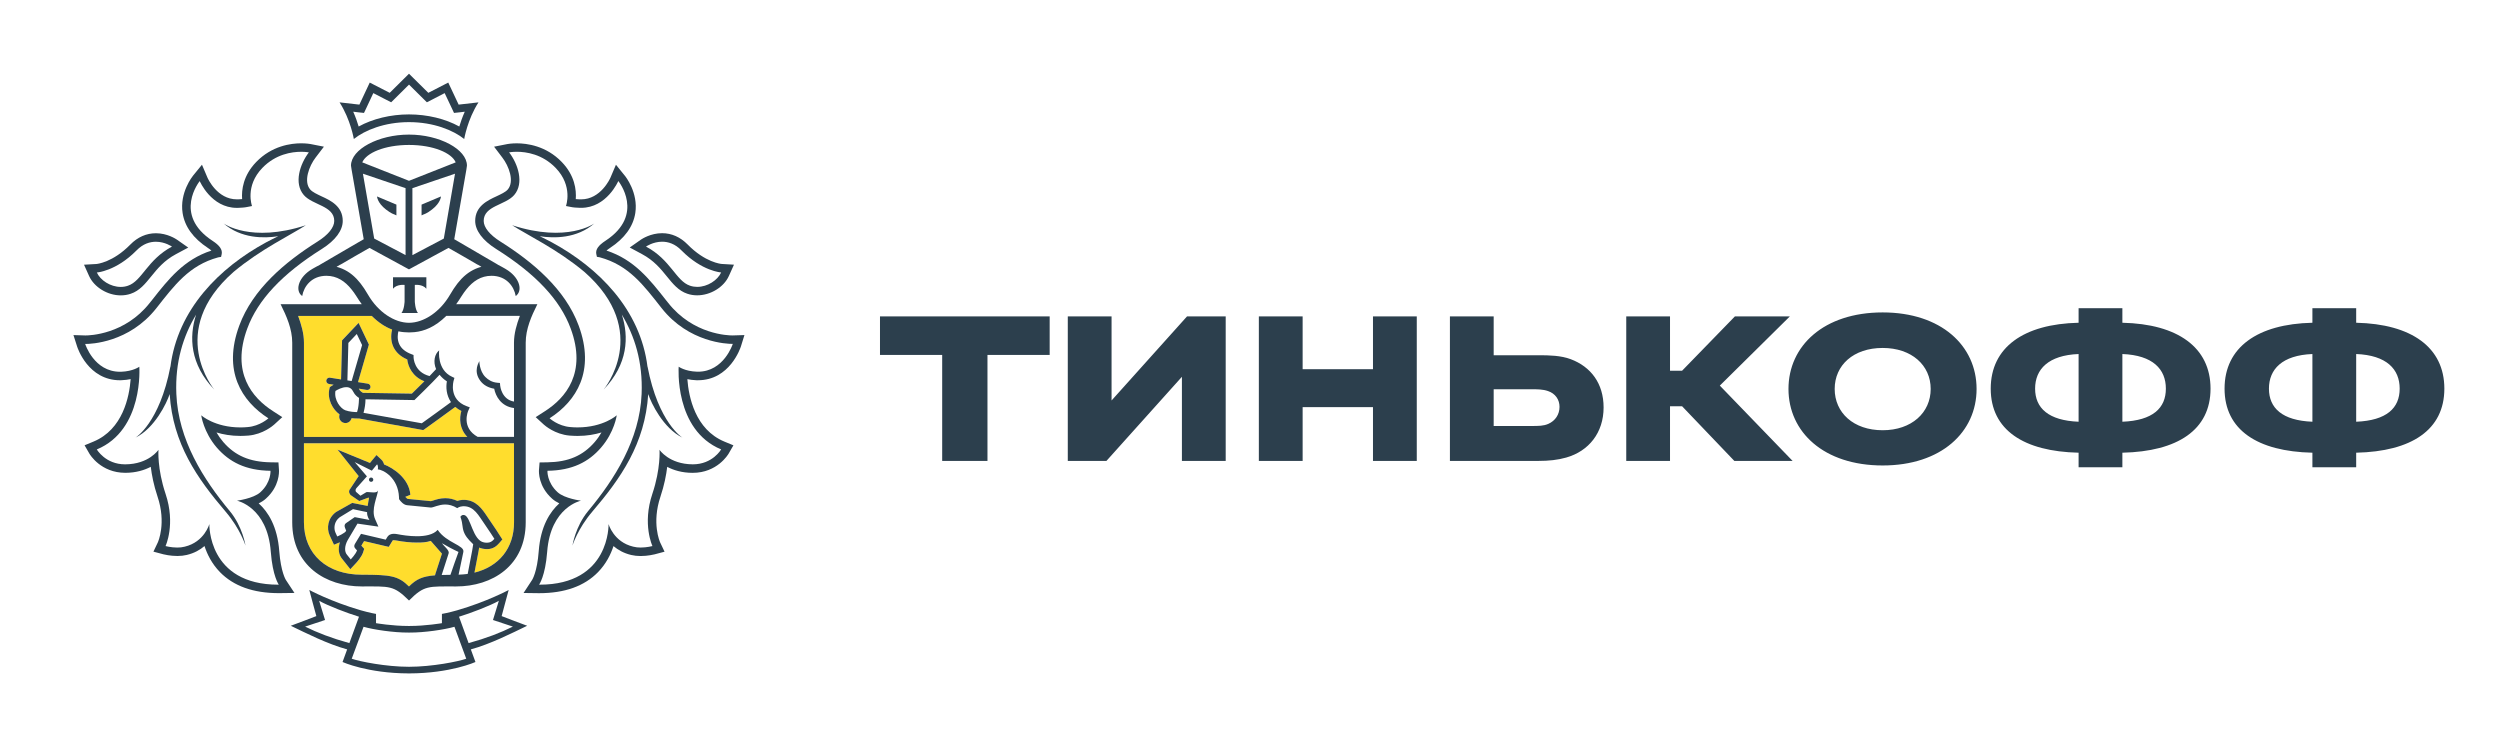 <svg width="182" height="54" viewBox="0 0 182 54" fill="none" xmlns="http://www.w3.org/2000/svg">
<g filter="url(#filter0_d_38_24)">
<path d="M54.867 21.517L55.536 19.377L53.323 19.446C53.136 19.446 51.777 19.408 50.458 18.452C50.557 18.462 50.655 18.475 50.755 18.475C52.112 18.475 53.425 17.658 53.952 16.491L54.904 14.381C53.711 14.396 52.619 14.246 52.619 14.246C52.61 14.244 51.75 14.134 50.755 13.119C50.042 12.391 49.159 12.005 48.203 12.005C47.784 12.005 47.41 12.08 47.088 12.182C47.138 12.011 47.187 11.838 47.214 11.658C47.518 9.684 46.246 8.177 46.246 8.179L44.582 6.119L43.551 8.539C43.547 8.547 43.286 9.113 42.82 9.391C42.679 8.68 42.334 7.88 41.596 7.115C40.204 5.674 38.509 5.46 37.622 5.46C37.212 5.46 36.919 5.505 36.847 5.516L34.839 5.911C34.954 5.462 35.201 4.682 35.652 3.979L36.761 2.252L33.971 2.57L33.082 0.684L31.363 1.57L29.772 0L28.185 1.57L26.46 0.684L25.573 2.57L22.785 2.252L23.896 3.979C24.347 4.682 24.594 5.46 24.707 5.909L22.791 5.532L22.726 5.52C22.629 5.505 22.338 5.46 21.925 5.46C21.039 5.46 19.344 5.676 17.956 7.115C17.216 7.878 16.871 8.68 16.728 9.391C16.265 9.117 16.007 8.558 16.007 8.558L14.974 6.125L13.283 8.198C13.076 8.466 12.057 9.882 12.334 11.662C12.363 11.84 12.409 12.013 12.46 12.184C12.14 12.082 11.765 12.007 11.347 12.007C10.391 12.007 9.508 12.393 8.793 13.121C7.802 14.132 6.946 14.246 6.954 14.246C6.954 14.246 6.049 14.408 4.65 14.383L5.596 16.493C6.123 17.662 7.437 18.477 8.793 18.477C8.895 18.477 8.993 18.463 9.094 18.454C7.779 19.41 6.42 19.448 6.256 19.45L4 19.377L4.682 21.515C5.026 22.618 6.173 24.444 8.371 24.641C8.131 25.642 7.601 26.764 6.437 27.247L4.758 27.939L5.673 29.532C6.19 30.392 7.403 31.398 9.13 31.398C9.504 31.396 9.865 31.359 10.212 31.286C10.3 31.679 10.412 32.072 10.543 32.461C11.058 33.991 10.615 35.058 10.609 35.07L9.78 36.806L11.631 37.293C11.654 37.301 12.213 37.453 12.913 37.453C13.231 37.453 13.533 37.42 13.819 37.353C14.035 37.303 14.241 37.236 14.44 37.154C14.679 37.584 14.97 37.975 15.309 38.326C16.495 39.542 18.174 40.158 20.302 40.158H20.31L21.829 40.139L18.691 41.441L21.073 42.592C21.939 43.014 22.967 43.513 24.012 43.894L23.715 44.707L24.536 45.081C24.609 45.114 26.188 45.821 28.814 45.971C28.814 45.971 29.448 46 29.797 46C30.146 46 30.773 45.969 30.773 45.969C33.381 45.815 34.948 45.116 35.022 45.081L35.845 44.705L35.544 43.89C36.62 43.497 37.684 42.979 38.513 42.574L40.852 41.44L37.722 40.135L39.248 40.154C41.378 40.154 43.059 39.538 44.243 38.32C44.58 37.971 44.871 37.58 45.112 37.151C45.311 37.232 45.519 37.299 45.735 37.349C46.018 37.416 46.321 37.449 46.639 37.449C47.327 37.449 47.892 37.297 47.908 37.293L49.766 36.802L48.956 35.099C48.937 35.054 48.494 33.989 49.008 32.457C49.139 32.066 49.249 31.673 49.338 31.282C49.687 31.355 50.051 31.394 50.428 31.394C52.627 31.394 53.682 29.846 53.886 29.511L54.792 27.935L53.113 27.245C51.947 26.762 51.418 25.639 51.181 24.639C53.348 24.454 54.513 22.627 54.867 21.517ZM24.854 6.647L24.831 6.653L24.85 6.628L24.854 6.647Z" fill="white"/>
<path d="M29.774 6.553C27.997 6.555 26.665 7.137 26.373 7.821L29.774 9.162L33.175 7.821C32.886 7.137 31.554 6.555 29.774 6.553Z" fill="white"/>
<path d="M29.809 42.051H29.805H29.776H29.743H29.741C28.663 42.059 27.181 41.838 26.465 41.63L25.606 43.955C26.172 44.157 28.093 44.543 29.776 44.543C31.455 44.543 33.377 44.156 33.942 43.955L33.084 41.63C32.367 41.84 30.886 42.059 29.809 42.051Z" fill="white"/>
<path d="M36.316 39.739C35.676 40.101 34.247 40.645 33.416 40.897L34.114 42.818C35.4 42.467 36.46 42.057 37.338 41.617L35.89 41.136L36.316 39.739Z" fill="white"/>
<path d="M23.234 39.739L23.662 41.136L22.212 41.617C23.088 42.057 24.154 42.467 25.434 42.818L26.132 40.897C25.305 40.645 23.874 40.099 23.234 39.739Z" fill="white"/>
<path d="M29.774 4.329C31.114 4.329 32.429 4.649 33.439 5.212C33.532 4.902 33.661 4.526 33.837 4.133L33.455 4.179L33.054 4.222L32.884 3.857L32.373 2.778L31.442 3.264L31.08 3.449L30.79 3.164L29.778 2.162L28.768 3.164L28.479 3.449L28.116 3.264L27.18 2.778L26.674 3.857L26.501 4.222L26.1 4.179L25.718 4.133C25.894 4.528 26.021 4.902 26.115 5.212C27.127 4.649 28.438 4.329 29.774 4.329Z" fill="white"/>
<path d="M50.231 16.799C50.404 16.859 50.582 16.886 50.757 16.886C51.515 16.886 52.248 16.397 52.5 15.836C52.5 15.836 51.11 15.751 49.616 14.235C49.14 13.744 48.637 13.597 48.205 13.597C47.534 13.597 47.031 13.952 47.031 13.952C48.835 14.911 49.203 16.453 50.231 16.799Z" fill="white"/>
<path d="M8.792 16.886C8.967 16.886 9.144 16.859 9.314 16.799C10.345 16.453 10.716 14.911 12.52 13.952C12.52 13.952 12.015 13.597 11.348 13.597C10.914 13.597 10.411 13.744 9.933 14.235C8.441 15.751 7.051 15.836 7.051 15.836C7.299 16.397 8.034 16.886 8.792 16.886Z" fill="white"/>
<path d="M50.721 23.063C50.752 23.064 50.779 23.064 50.812 23.064C52.703 23.064 53.345 21.039 53.345 21.039H53.309C52.962 21.039 50.149 20.959 48.161 18.433C46.852 16.772 45.78 15.311 43.661 14.737L43.453 14.701L43.407 14.489C43.349 14.165 43.571 13.863 44.074 13.535C46.997 11.622 45.013 9.183 45.013 9.183C45.013 9.183 44.178 11.134 42.31 11.134C42.266 11.134 42.217 11.132 42.171 11.132C41.959 11.121 41.755 11.113 41.548 11.069L41.203 11.001C41.203 11.001 41.735 9.555 40.451 8.225C39.483 7.221 38.306 7.052 37.625 7.052C37.282 7.052 37.064 7.096 37.064 7.096C37.71 7.94 38.176 9.339 37.43 10.202C36.786 10.944 35.213 10.98 35.213 12.086C35.213 12.554 35.651 13.101 36.438 13.593C38.803 15.082 41.151 17.057 42.127 19.704C43.347 23.007 41.972 25.197 40.01 26.454C40.01 26.454 40.625 27.02 41.518 27.091C41.699 27.109 41.876 27.116 42.042 27.116C43.925 27.116 44.899 26.234 44.899 26.234C44.899 26.234 44.739 27.453 43.758 28.586C42.854 29.633 41.666 30.247 39.856 30.274C39.856 30.274 39.798 31.114 40.6 31.841C41.113 32.299 42.298 32.449 42.298 32.449C42.298 32.449 40.079 32.898 39.834 36.174C39.701 37.948 39.248 38.565 39.248 38.565H39.289C44.438 38.565 44.305 34.151 44.305 34.151C44.305 34.151 44.664 35.457 46.1 35.798C46.273 35.844 46.459 35.862 46.636 35.862C47.099 35.862 47.5 35.754 47.5 35.754C47.5 35.754 46.748 34.168 47.494 31.95C48.113 30.11 48.013 28.746 48.013 28.746C48.013 28.746 48.707 29.794 50.426 29.804H50.444C51.876 29.804 52.501 28.719 52.501 28.719C49.067 27.296 49.407 22.698 49.407 22.698C49.407 22.698 49.852 23.03 50.721 23.063ZM49.688 27.864C48.292 27.176 47.409 25.35 47.195 24.691C46.964 28.313 45.194 30.827 43.125 33.247C42.051 34.501 41.678 35.721 41.678 35.721C41.678 35.721 41.884 34.34 42.813 33.214C44.743 30.896 46.576 28.012 46.713 24.677C46.808 22.35 46.208 20.462 45.273 18.907C45.795 20.527 45.722 22.512 43.947 24.363C43.947 24.363 47.48 20.13 42.539 15.791C40.561 14.14 38.398 13.121 37.284 12.398C41.309 13.71 43.274 12.265 43.274 12.265C41.988 13.379 40.324 13.36 39.293 13.2C39.572 13.337 39.864 13.479 40.178 13.647C43.571 15.489 46.621 18.519 47.141 22.718V22.685C47.932 26.806 49.688 27.864 49.688 27.864Z" fill="white"/>
<path d="M17.25 32.449C17.25 32.449 18.436 32.301 18.949 31.841C19.749 31.114 19.693 30.274 19.693 30.274C17.881 30.249 16.695 29.633 15.785 28.588C14.811 27.455 14.649 26.236 14.649 26.236C14.649 26.236 15.623 27.118 17.505 27.118C17.674 27.118 17.85 27.11 18.031 27.093C18.924 27.022 19.541 26.455 19.541 26.455C17.578 25.199 16.201 23.007 17.42 19.704C18.397 17.059 20.743 15.082 23.109 13.593C23.896 13.101 24.333 12.556 24.333 12.086C24.333 10.98 22.762 10.944 22.118 10.202C21.372 9.339 21.84 7.938 22.484 7.096C22.484 7.096 22.27 7.052 21.925 7.052C21.247 7.052 20.069 7.221 19.101 8.225C17.813 9.555 18.347 11.001 18.347 11.001L18.002 11.069C17.796 11.113 17.589 11.121 17.379 11.132C17.331 11.132 17.289 11.134 17.242 11.134C15.37 11.134 14.54 9.185 14.54 9.185C14.54 9.185 12.556 11.624 15.476 13.537C15.98 13.864 16.2 14.167 16.142 14.491L16.095 14.703L15.883 14.739C13.768 15.313 12.694 16.774 11.386 18.435C9.402 20.957 6.593 21.039 6.242 21.039H6.203C6.203 21.039 6.845 23.064 8.737 23.064C8.767 23.064 8.794 23.064 8.827 23.063C9.697 23.032 10.144 22.698 10.144 22.698C10.144 22.698 10.479 27.294 7.05 28.719C7.05 28.719 7.674 29.804 9.107 29.804H9.124C10.846 29.794 11.538 28.746 11.538 28.746C11.538 28.746 11.438 30.11 12.055 31.95C12.8 34.168 12.053 35.754 12.053 35.754C12.053 35.754 12.454 35.862 12.914 35.862C13.094 35.862 13.277 35.844 13.448 35.798C14.883 35.457 15.243 34.151 15.243 34.151C15.243 34.151 15.112 38.565 20.262 38.565H20.298C20.298 38.565 19.847 37.948 19.716 36.174C19.469 32.898 17.25 32.449 17.25 32.449ZM16.423 33.247C14.354 30.827 12.587 28.313 12.353 24.691C12.139 25.348 11.26 27.176 9.864 27.864C9.864 27.864 11.619 26.806 12.407 22.685V22.718C12.93 18.521 15.978 15.489 19.373 13.647C19.683 13.477 19.978 13.335 20.256 13.2C19.224 13.36 17.561 13.379 16.274 12.265C16.274 12.265 18.239 13.71 22.263 12.398C21.148 13.121 18.987 14.14 17.009 15.791C12.066 20.13 15.602 24.363 15.602 24.363C13.824 22.509 13.753 20.527 14.275 18.907C13.338 20.463 12.741 22.35 12.837 24.677C12.972 28.012 14.806 30.896 16.732 33.214C17.663 34.338 17.873 35.721 17.873 35.721C17.873 35.721 17.495 34.501 16.423 33.247Z" fill="white"/>
<path d="M25.967 16.311C26.052 16.402 26.134 16.5 26.213 16.598C26.233 16.622 26.25 16.643 26.269 16.67C26.343 16.768 26.418 16.872 26.489 16.978C26.505 16.999 26.52 17.024 26.537 17.049C26.624 17.18 26.705 17.315 26.786 17.454C27.528 18.735 28.718 19.5 29.772 19.502C30.829 19.5 32.014 18.735 32.761 17.454C32.843 17.311 32.926 17.172 33.013 17.043C33.027 17.024 33.04 17.007 33.052 16.988C33.125 16.878 33.202 16.77 33.283 16.666C33.3 16.643 33.316 16.623 33.331 16.604C33.414 16.502 33.499 16.402 33.586 16.309C33.601 16.294 33.613 16.28 33.626 16.269C34.004 15.882 34.455 15.587 35.045 15.423L34.783 15.271H34.767L33.722 14.664L32.649 14.049L29.78 15.61L29.772 15.604L29.767 15.61L26.896 14.049L25.824 14.662L24.777 15.269H24.766L24.5 15.421C25.091 15.585 25.541 15.876 25.92 16.263C25.938 16.279 25.949 16.296 25.967 16.311ZM28.612 16.186H29.826H31.039V17.018C30.754 16.67 30.198 16.741 30.198 16.741V17.941C30.198 17.941 30.22 18.531 30.426 18.787H29.826H29.225C29.435 18.533 29.454 17.941 29.454 17.941V16.741C29.454 16.741 28.901 16.67 28.612 17.018V16.186Z" fill="white"/>
<path d="M29.526 14.571V9.699L26.422 8.646L27.241 13.369L29.526 14.571ZM28.858 10.895V11.677L28.708 11.608C28.701 11.602 28.481 11.552 28.095 11.248C27.459 10.754 27.447 10.3 27.447 10.3L28.858 10.895Z" fill="white"/>
<path d="M32.309 13.369L33.125 8.646L30.023 9.699V14.571L32.309 13.369ZM30.69 10.895L32.101 10.302C32.101 10.302 32.09 10.756 31.452 11.249C31.068 11.554 30.846 11.604 30.839 11.61L30.688 11.679V10.895H30.69Z" fill="white"/>
<path d="M25.136 25.869C25.439 25.979 25.805 26.002 25.992 26.002C26 25.979 26.009 25.95 26.019 25.915C26.036 25.859 26.052 25.805 26.064 25.744C26.116 25.474 26.135 25.168 26.139 24.971C26.011 24.892 25.832 24.751 25.732 24.541C25.616 24.299 25.452 24.187 25.211 24.187C24.899 24.187 24.564 24.374 24.421 24.462C24.307 25.135 24.802 25.745 25.136 25.869Z" fill="white"/>
<path d="M32.001 23.282C31.425 23.908 30.297 24.998 30.241 25.054L30.174 25.124L26.609 25.068C26.607 25.42 26.549 25.721 26.493 25.941C26.483 25.977 26.474 26.016 26.464 26.054L30.706 26.815C31.147 26.507 32.362 25.621 32.832 25.274C32.489 24.773 32.456 24.18 32.533 23.762C32.31 23.617 32.138 23.455 32.001 23.282Z" fill="white"/>
<path d="M32.485 18.997C31.663 19.812 30.875 20.113 30.171 20.182C30.044 20.196 29.915 20.203 29.784 20.203H29.774H29.767C29.636 20.203 29.504 20.196 29.377 20.182C29.254 20.171 29.125 20.152 28.995 20.123C28.949 20.306 28.891 20.689 29.057 21.051C29.206 21.381 29.508 21.625 29.95 21.787L30.098 21.845L30.1 22.005C30.1 22.053 30.135 23.09 31.267 23.377C31.451 23.186 31.619 23.015 31.743 22.872C31.511 22.329 31.633 21.774 31.968 21.502C31.953 21.56 31.806 22.92 32.898 23.425L33.077 23.51L33.023 23.701C33.005 23.758 32.641 25.074 33.962 25.564L34.195 25.652L34.091 25.88C34.068 25.93 33.549 27.124 34.77 27.802H37.416V25.702C36.476 25.587 36.077 24.832 35.974 24.296C35.537 24.221 35.197 24.032 34.966 23.724C34.411 22.993 34.889 22.325 34.895 22.288C34.893 22.294 34.895 23.007 35.334 23.446C35.552 23.658 35.811 23.822 36.202 23.859L36.395 23.876L36.412 24.073C36.416 24.115 36.522 25.078 37.418 25.23L37.416 20.942C37.416 20.277 37.611 19.608 37.844 18.992H32.485V18.997Z" fill="white"/>
<path d="M25.361 20.961L25.29 23.694L25.601 23.74L26.36 21.119L25.975 20.314L25.361 20.961Z" fill="white"/>
<path d="M33.736 33.492C33.759 33.492 33.786 33.495 33.812 33.501C34.284 33.636 34.403 35.339 35.232 35.491C35.313 35.509 35.389 35.513 35.454 35.513C35.693 35.513 35.836 35.41 35.99 35.229C35.99 35.229 35.574 34.574 35.261 34.133C34.847 33.555 34.525 32.856 33.754 32.856C33.736 32.856 33.713 32.856 33.694 32.858C33.44 32.871 33.283 32.994 33.283 32.994C32.971 32.798 32.68 32.73 32.416 32.73C31.932 32.73 31.556 32.952 31.369 32.952H31.361L29.638 32.783C29.368 32.758 29.156 32.486 29.079 32.38C29.059 32.351 29.05 32.334 29.05 32.334C29.05 32.287 29.05 32.239 29.046 32.197C28.988 30.788 27.897 30.185 27.509 30.176C27.509 30.176 27.555 29.908 27.45 29.806L27.07 30.266L25.822 29.64L26.711 30.679L25.957 31.524C25.863 31.621 25.874 31.752 25.913 31.806L26.239 32.093L26.651 31.842C26.672 31.827 26.709 31.823 26.755 31.823C26.869 31.823 27.041 31.852 27.195 31.852C27.363 31.852 27.509 31.815 27.527 31.657C27.475 32.179 26.991 33.087 27.309 33.8L27.544 34.337L26.021 34.118L25.308 35.322C25.088 35.723 25.053 36.156 25.265 36.391L25.531 36.725C25.531 36.725 25.905 36.328 25.99 36.068L25.869 35.934C25.766 35.823 25.772 35.723 25.834 35.601L26.281 34.859L28.08 35.283L28.174 35.121C28.296 34.919 28.471 34.858 28.664 34.858C28.743 34.858 28.824 34.867 28.909 34.881C29.242 34.946 29.792 35.035 30.341 35.035C30.945 35.035 31.542 34.927 31.86 34.571C32.512 35.536 33.833 35.69 33.729 36.179L33.382 37.832C33.611 37.823 33.833 37.807 34.043 37.778L34.373 36.058C34.409 35.871 34.444 35.618 34.444 35.618C34.317 35.489 34.008 35.216 33.835 34.885C33.601 34.437 33.729 34.204 33.511 33.623C33.518 33.626 33.584 33.492 33.736 33.492ZM27.008 31.075C26.919 31.073 26.856 30.998 26.86 30.91C26.867 30.825 26.939 30.758 27.025 30.765C27.114 30.769 27.178 30.846 27.174 30.931C27.166 31.016 27.093 31.081 27.008 31.075Z" fill="white"/>
<path d="M24.552 35.056C24.552 35.056 25.148 34.811 25.201 34.636L25.122 34.437C25.067 34.308 25.074 34.167 25.182 34.09L25.826 33.645L26.902 33.851C26.902 33.851 26.707 33.609 26.727 33.283L25.701 33.065L24.733 33.655C24.319 33.965 24.288 34.472 24.425 34.772L24.552 35.056Z" fill="white"/>
<path d="M32.155 37.858C32.348 37.851 32.56 37.847 32.793 37.847C32.793 37.847 33.347 36.23 33.377 36.178C33.067 36.041 32.423 35.7 32.174 35.544C32.338 35.789 32.737 36.07 32.658 36.286L32.155 37.858Z" fill="white"/>
<path d="M37.422 28.27H22.128V34.019C22.128 36.37 23.83 37.842 26.342 37.842C28.442 37.842 28.995 37.923 29.776 38.697C30.314 38.162 30.759 37.961 31.673 37.886L31.694 37.797L32.176 36.308C32.149 36.275 31.36 35.38 31.36 35.38C31.048 35.484 30.786 35.501 30.344 35.501C29.891 35.501 29.381 35.449 28.827 35.345C28.771 35.331 28.719 35.327 28.667 35.327C28.6 35.327 28.594 35.333 28.576 35.366L28.48 35.524L28.305 35.813L27.975 35.738L26.508 35.393L26.307 35.724L26.338 35.759L26.517 35.956L26.439 36.212C26.331 36.547 25.98 36.938 25.874 37.046L25.507 37.439L25.174 37.017L24.923 36.703C24.659 36.408 24.597 35.956 24.746 35.482C24.742 35.485 24.736 35.487 24.73 35.487L24.316 35.659L24.129 35.254L23.998 34.967C23.772 34.462 23.855 33.724 24.462 33.279L25.644 32.613L26.768 32.834C26.795 32.726 26.835 32.341 26.868 32.243C26.847 32.241 26.826 32.235 26.805 32.235L26.157 32.476L25.532 32.044C25.532 32.044 25.288 31.809 25.509 31.574L26.114 30.659L24.582 28.736L26.938 29.703L27.094 29.509L27.412 29.129L27.773 29.472C27.875 29.57 27.933 29.692 27.962 29.813C28.611 30.066 29.774 30.811 29.876 32.023L29.512 32.169V32.179C29.594 32.278 29.664 32.318 29.685 32.322L31.366 32.487C31.409 32.48 31.463 32.461 31.522 32.443C31.731 32.372 32.045 32.27 32.417 32.27C32.72 32.27 33.012 32.339 33.294 32.47C33.398 32.432 33.525 32.403 33.672 32.393L33.753 32.391C34.653 32.391 35.1 33.063 35.459 33.599C35.519 33.692 35.579 33.78 35.64 33.867C35.955 34.31 36.365 34.959 36.383 34.986L36.568 35.276L36.34 35.539C36.165 35.742 35.903 35.979 35.451 35.979C35.359 35.979 35.257 35.969 35.147 35.948C35.05 35.931 34.964 35.901 34.879 35.867C34.865 35.956 34.848 36.062 34.831 36.152L34.536 37.69C36.3 37.256 37.42 35.925 37.42 34.021L37.422 28.27Z" fill="#FFDD2D"/>
<path d="M22.128 27.808H34.021C33.427 27.195 33.435 26.419 33.587 25.914C33.414 25.831 33.271 25.731 33.144 25.623C32.679 25.966 31.26 26.999 30.89 27.257L30.811 27.311L26.144 26.467H26.049C25.938 26.467 25.774 26.463 25.594 26.442C25.544 26.652 25.363 26.797 25.155 26.797C25.132 26.797 25.105 26.795 25.08 26.789C24.958 26.768 24.852 26.706 24.781 26.604C24.708 26.504 24.679 26.384 24.7 26.261L24.717 26.161C24.235 25.822 23.792 25.064 23.988 24.267L24.008 24.182L24.075 24.134C24.085 24.126 24.166 24.072 24.285 24.003L23.946 23.951C23.819 23.928 23.734 23.81 23.753 23.685C23.774 23.558 23.894 23.467 24.019 23.492L24.827 23.619L24.9 20.776L26.103 19.504L26.853 21.082L26.061 23.818L26.774 23.93C26.899 23.949 26.986 24.067 26.967 24.196C26.948 24.309 26.851 24.388 26.738 24.388C26.726 24.388 26.712 24.388 26.701 24.386L26.121 24.292C26.128 24.309 26.14 24.319 26.148 24.338C26.209 24.465 26.346 24.558 26.427 24.596L29.986 24.652C30.136 24.506 30.511 24.14 30.894 23.752C30.019 23.421 29.701 22.666 29.647 22.165C29.157 21.957 28.82 21.645 28.633 21.238C28.405 20.735 28.486 20.232 28.546 19.988C28.072 19.814 27.572 19.498 27.063 18.994H21.704C21.933 19.61 22.128 20.279 22.128 20.943V27.808Z" fill="#FFDD2D"/>
<path d="M27.027 30.766C26.94 30.758 26.867 30.825 26.861 30.91C26.855 30.999 26.921 31.074 27.01 31.076C27.095 31.083 27.17 31.018 27.177 30.931C27.177 30.846 27.116 30.767 27.027 30.766Z" fill="#2C3F4D"/>
<path d="M37.401 41.19L36.52 40.852L36.763 39.943L37.031 38.951C37.031 38.951 35.469 39.797 33.27 40.433C32.645 40.612 32.172 40.693 32.172 40.693V41.367C32.172 41.367 30.997 41.571 29.807 41.571H29.793H29.776H29.753H29.739C28.55 41.571 27.374 41.367 27.374 41.367V40.693C27.374 40.693 26.9 40.612 26.277 40.433C24.077 39.797 22.517 38.951 22.517 38.951L22.782 39.943L23.03 40.852L22.147 41.19L21.168 41.556C22.292 42.097 23.848 42.887 25.273 43.276L24.937 44.194C24.937 44.194 26.744 45.016 29.753 45.024V45.026H29.763H29.776H29.788H29.795V45.024C32.809 45.016 34.613 44.194 34.613 44.194L34.276 43.276C35.7 42.887 37.26 42.097 38.378 41.556L37.401 41.19ZM22.213 41.617L23.663 41.136L23.235 39.739C23.873 40.101 25.305 40.645 26.134 40.897L25.434 42.818C24.154 42.465 23.088 42.055 22.213 41.617ZM29.776 44.542C28.093 44.542 26.171 44.155 25.606 43.955L26.466 41.629C27.179 41.837 28.664 42.059 29.741 42.051H29.743H29.776H29.805H29.809C30.887 42.059 32.367 41.837 33.084 41.629L33.942 43.955C33.377 44.157 31.457 44.542 29.776 44.542ZM34.114 42.818L33.416 40.897C34.247 40.645 35.675 40.101 36.316 39.739L35.889 41.136L37.337 41.617C36.46 42.055 35.4 42.465 34.114 42.818Z" fill="#2C3F4D"/>
<path d="M29.774 4.891C31.567 4.891 33.002 5.485 33.794 6.119C33.794 6.119 34.029 4.702 34.833 3.452L33.389 3.616L32.633 2.011L31.182 2.758L29.774 1.367L28.371 2.758L26.917 2.011L26.163 3.616L24.72 3.452C25.523 4.702 25.759 6.119 25.759 6.119C26.553 5.485 27.983 4.891 29.774 4.891ZM26.098 4.178L26.499 4.221L26.672 3.857L27.177 2.778L28.114 3.261L28.477 3.446L28.766 3.161L29.776 2.159L30.788 3.161L31.078 3.446L31.44 3.261L32.371 2.778L32.882 3.857L33.052 4.221L33.453 4.178L33.835 4.132C33.659 4.527 33.53 4.901 33.437 5.211C32.427 4.649 31.112 4.329 29.773 4.329C28.439 4.329 27.125 4.649 26.111 5.211C26.017 4.901 25.89 4.525 25.714 4.132L26.098 4.178Z" fill="#2C3F4D"/>
<path d="M50.81 23.682C53.129 23.682 53.904 21.324 53.937 21.224L54.195 20.393L53.325 20.42H53.322C53.015 20.42 50.457 20.353 48.643 18.048L48.471 17.834C47.285 16.328 46.161 14.896 44.153 14.243C44.211 14.191 44.293 14.126 44.407 14.052C45.473 13.351 46.094 12.499 46.25 11.511C46.478 10.024 45.529 8.839 45.487 8.79L44.841 7.993L44.438 8.939C44.411 8.999 43.732 10.513 42.306 10.513H42.2C42.101 10.507 42.009 10.503 41.916 10.495C41.967 9.819 41.843 8.773 40.895 7.792C39.755 6.611 38.355 6.434 37.623 6.434C37.231 6.434 36.971 6.482 36.944 6.486L35.969 6.679L36.57 7.471C37.043 8.081 37.471 9.209 36.964 9.798C36.801 9.985 36.468 10.137 36.148 10.289C35.491 10.592 34.594 11.012 34.594 12.083C34.594 12.777 35.132 13.501 36.108 14.118C38.996 15.933 40.777 17.827 41.546 19.917C42.736 23.133 41.184 24.967 39.676 25.932L38.999 26.368L39.591 26.911C39.67 26.98 40.395 27.618 41.465 27.711C41.667 27.724 41.862 27.736 42.044 27.736C42.73 27.736 43.314 27.628 43.788 27.483C43.657 27.713 43.497 27.946 43.295 28.181C42.433 29.179 41.373 29.634 39.848 29.657L39.281 29.666L39.236 30.235C39.231 30.348 39.188 31.402 40.187 32.298C40.339 32.437 40.524 32.551 40.717 32.645C40.041 33.254 39.352 34.313 39.219 36.13C39.107 37.647 38.745 38.207 38.741 38.213L38.115 39.169L39.246 39.184C41.116 39.184 42.549 38.668 43.541 37.647C44.128 37.042 44.463 36.36 44.662 35.755C44.987 36.032 45.408 36.275 45.955 36.404C46.163 36.452 46.391 36.479 46.636 36.479C47.164 36.479 47.606 36.367 47.656 36.356L48.379 36.163L48.059 35.489C48.035 35.435 47.432 34.082 48.082 32.152C48.361 31.317 48.504 30.57 48.573 29.988C49.028 30.225 49.638 30.422 50.426 30.423C52.215 30.423 53.004 29.088 53.04 29.032L53.393 28.42L52.739 28.15C50.607 27.266 50.135 24.89 50.04 23.603C50.233 23.64 50.453 23.674 50.702 23.682H50.81ZM52.5 28.718C52.5 28.718 51.876 29.803 50.443 29.803H50.426C48.706 29.793 48.012 28.745 48.012 28.745C48.012 28.745 48.112 30.109 47.492 31.949C46.746 34.167 47.498 35.753 47.498 35.753C47.498 35.753 47.096 35.861 46.634 35.861C46.456 35.861 46.271 35.843 46.098 35.797C44.662 35.456 44.303 34.15 44.303 34.15C44.303 34.15 44.436 38.564 39.287 38.564H39.246C39.246 38.564 39.699 37.947 39.834 36.173C40.079 32.897 42.298 32.449 42.298 32.449C42.298 32.449 41.114 32.3 40.601 31.84C39.799 31.113 39.855 30.273 39.855 30.273C41.667 30.248 42.853 29.632 43.757 28.585C44.737 27.453 44.899 26.233 44.899 26.233C44.899 26.233 43.925 27.115 42.042 27.115C41.876 27.115 41.698 27.108 41.517 27.09C40.627 27.019 40.01 26.452 40.01 26.452C41.97 25.196 43.347 23.004 42.127 19.701C41.149 17.056 38.801 15.079 36.437 13.59C35.651 13.099 35.213 12.553 35.213 12.083C35.213 10.977 36.786 10.943 37.432 10.199C38.176 9.336 37.71 7.935 37.064 7.093C37.064 7.093 37.282 7.049 37.625 7.049C38.305 7.049 39.483 7.22 40.451 8.222C41.737 9.551 41.203 10.998 41.203 10.998L41.548 11.066C41.754 11.11 41.959 11.118 42.171 11.127C42.217 11.127 42.263 11.13 42.309 11.13C44.178 11.13 45.013 9.178 45.013 9.178C45.013 9.178 46.998 11.619 44.075 13.53C43.572 13.858 43.35 14.16 43.408 14.484L43.455 14.696L43.663 14.732C45.782 15.307 46.854 16.767 48.163 18.428C50.15 20.954 52.963 21.035 53.31 21.035H53.347C53.347 21.035 52.705 23.06 50.813 23.06C50.783 23.06 50.756 23.06 50.723 23.058C49.853 23.027 49.408 22.694 49.408 22.694C49.408 22.694 49.067 27.293 52.5 28.718Z" fill="#2C3F4D"/>
<path d="M46.736 14.498C47.601 14.958 48.104 15.575 48.546 16.122C48.98 16.656 49.392 17.17 50.036 17.384C50.265 17.463 50.508 17.5 50.755 17.5C51.723 17.5 52.695 16.908 53.063 16.09L53.433 15.269L52.537 15.215C52.494 15.213 51.341 15.109 50.057 13.797C49.529 13.259 48.891 12.976 48.203 12.976C47.362 12.976 46.739 13.396 46.67 13.438L45.845 14.018L46.736 14.498ZM48.205 13.596C48.636 13.596 49.14 13.743 49.616 14.234C51.11 15.75 52.5 15.835 52.5 15.835C52.247 16.394 51.515 16.885 50.757 16.885C50.582 16.885 50.406 16.858 50.231 16.799C49.203 16.452 48.835 14.91 47.029 13.951C47.029 13.951 47.534 13.596 48.205 13.596Z" fill="#2C3F4D"/>
<path d="M47.14 22.684V22.715C46.62 18.519 43.57 15.488 40.177 13.644C39.862 13.476 39.573 13.334 39.292 13.197C40.325 13.357 41.989 13.376 43.273 12.263C43.273 12.263 41.308 13.708 37.283 12.396C38.397 13.118 40.562 14.137 42.538 15.789C47.48 20.127 43.944 24.36 43.944 24.36C45.719 22.509 45.793 20.524 45.27 18.904C46.205 20.459 46.803 22.347 46.71 24.674C46.574 28.01 44.74 30.894 42.81 33.212C41.883 34.337 41.675 35.718 41.675 35.718C41.675 35.718 42.049 34.499 43.122 33.244C45.191 30.825 46.959 28.31 47.19 24.688C47.404 25.345 48.285 27.174 49.683 27.861C49.687 27.863 47.931 26.805 47.14 22.684Z" fill="#2C3F4D"/>
<path d="M20.807 38.212C20.805 38.206 20.447 37.646 20.331 36.129C20.196 34.313 19.51 33.253 18.831 32.644C19.028 32.552 19.209 32.438 19.361 32.297C20.358 31.401 20.315 30.348 20.31 30.234L20.271 29.665L19.701 29.656C18.179 29.631 17.117 29.176 16.255 28.18C16.055 27.945 15.893 27.712 15.762 27.483C16.236 27.627 16.816 27.735 17.505 27.735C17.69 27.735 17.881 27.723 18.083 27.71C19.153 27.617 19.878 26.981 19.959 26.91L20.551 26.367L19.874 25.931C18.361 24.964 16.814 23.13 18.002 19.916C18.771 17.826 20.551 15.932 23.442 14.117C24.418 13.5 24.952 12.776 24.952 12.082C24.952 11.011 24.058 10.589 23.4 10.289C23.08 10.136 22.747 9.984 22.585 9.797C22.076 9.21 22.506 8.081 22.976 7.47L23.581 6.678L22.602 6.485C22.573 6.481 22.317 6.433 21.923 6.433C21.191 6.433 19.795 6.61 18.654 7.792C17.703 8.774 17.578 9.82 17.626 10.495C17.534 10.502 17.441 10.506 17.345 10.512H17.241C15.81 10.512 15.133 8.998 15.106 8.938L14.703 7.992L14.052 8.79C14.015 8.838 13.063 10.025 13.294 11.51C13.448 12.498 14.069 13.35 15.135 14.051C15.251 14.125 15.332 14.19 15.39 14.242C13.383 14.895 12.261 16.329 11.075 17.835L10.903 18.049C9.091 20.354 6.527 20.421 6.221 20.421L5.347 20.394L5.613 21.224C5.644 21.325 6.417 23.683 8.738 23.683L8.85 23.679C9.095 23.671 9.315 23.639 9.512 23.6C9.415 24.885 8.943 27.261 6.809 28.147L6.157 28.417L6.51 29.029C6.545 29.085 7.335 30.421 9.128 30.421C9.911 30.419 10.52 30.222 10.977 29.985C11.046 30.567 11.189 31.315 11.468 32.149C12.118 34.079 11.513 35.432 11.49 35.486L11.17 36.16L11.895 36.353C11.943 36.364 12.388 36.476 12.914 36.476C13.161 36.476 13.389 36.449 13.593 36.401C14.142 36.272 14.566 36.029 14.888 35.752C15.085 36.357 15.422 37.039 16.007 37.644C17.001 38.665 18.432 39.181 20.302 39.181L21.436 39.166L20.807 38.212ZM20.259 38.565C15.11 38.565 15.241 34.151 15.241 34.151C15.241 34.151 14.883 35.457 13.447 35.798C13.275 35.844 13.092 35.862 12.912 35.862C12.45 35.862 12.051 35.754 12.051 35.754C12.051 35.754 12.799 34.168 12.053 31.951C11.436 30.11 11.536 28.746 11.536 28.746C11.536 28.746 10.844 29.794 9.122 29.804H9.105C7.672 29.804 7.048 28.719 7.048 28.719C10.479 27.296 10.142 22.698 10.142 22.698C10.142 22.698 9.697 23.03 8.825 23.063C8.794 23.064 8.766 23.064 8.735 23.064C6.841 23.064 6.201 21.04 6.201 21.04H6.24C6.589 21.04 9.398 20.959 11.386 18.433C12.694 16.772 13.768 15.313 15.883 14.737L16.095 14.701L16.142 14.489C16.199 14.165 15.98 13.863 15.476 13.535C12.554 11.622 14.54 9.183 14.54 9.183C14.54 9.183 15.37 11.133 17.242 11.133C17.289 11.133 17.331 11.13 17.379 11.13C17.589 11.119 17.798 11.111 18.002 11.067L18.347 10.999C18.347 10.999 17.813 9.553 19.101 8.223C20.069 7.219 21.247 7.05 21.925 7.05C22.27 7.05 22.484 7.094 22.484 7.094C21.84 7.938 21.374 9.337 22.118 10.2C22.762 10.942 24.333 10.978 24.333 12.084C24.333 12.552 23.896 13.1 23.109 13.591C20.743 15.08 18.395 17.057 17.42 19.702C16.201 23.005 17.576 25.195 19.54 26.454C19.54 26.454 18.924 27.02 18.031 27.091C17.85 27.109 17.674 27.116 17.505 27.116C15.623 27.116 14.649 26.234 14.649 26.234C14.649 26.234 14.811 27.454 15.785 28.587C16.695 29.633 17.881 30.249 19.693 30.274C19.693 30.274 19.751 31.114 18.949 31.84C18.434 32.299 17.25 32.449 17.25 32.449C17.25 32.449 19.471 32.898 19.714 36.174C19.847 37.948 20.296 38.565 20.296 38.565H20.259Z" fill="#2C3F4D"/>
<path d="M8.791 17.503C9.04 17.503 9.283 17.466 9.512 17.387C10.16 17.173 10.571 16.659 11.005 16.125C11.448 15.578 11.947 14.961 12.813 14.501L13.704 14.023L12.876 13.443C12.807 13.399 12.186 12.98 11.348 12.98C10.658 12.98 10.018 13.262 9.491 13.801C8.207 15.111 7.056 15.217 7.014 15.219L6.117 15.271L6.486 16.094C6.856 16.909 7.825 17.503 8.791 17.503ZM9.933 14.237C10.411 13.745 10.914 13.599 11.348 13.599C12.015 13.599 12.52 13.953 12.52 13.953C10.715 14.915 10.345 16.454 9.314 16.801C9.144 16.861 8.967 16.888 8.791 16.888C8.034 16.888 7.301 16.398 7.05 15.838C7.05 15.836 8.438 15.751 9.933 14.237Z" fill="#2C3F4D"/>
<path d="M12.838 24.677C12.741 22.349 13.339 20.461 14.276 18.906C13.754 20.526 13.825 22.511 15.602 24.363C15.602 24.363 12.067 20.13 17.01 15.79C18.988 14.139 21.151 13.12 22.263 12.398C18.24 13.71 16.275 12.265 16.275 12.265C17.559 13.378 19.223 13.359 20.256 13.197C19.977 13.334 19.684 13.477 19.373 13.644C15.976 15.488 12.928 18.519 12.406 22.715V22.682C11.617 26.804 9.863 27.861 9.863 27.861C11.259 27.173 12.138 25.347 12.352 24.688C12.585 28.31 14.353 30.825 16.422 33.245C17.495 34.499 17.873 35.718 17.873 35.718C17.873 35.718 17.663 34.337 16.732 33.212C14.806 30.898 12.973 28.012 12.838 24.677Z" fill="#2C3F4D"/>
<path d="M28.611 16.187V17.019C28.899 16.67 29.454 16.742 29.454 16.742V17.942C29.454 17.942 29.435 18.532 29.225 18.788H29.826H30.426C30.219 18.534 30.198 17.942 30.198 17.942V16.742C30.198 16.742 30.753 16.67 31.039 17.019V16.187H29.826H28.611Z" fill="#2C3F4D"/>
<path d="M28.095 11.25C28.479 11.555 28.701 11.605 28.708 11.61L28.859 11.68V10.896L27.448 10.302C27.448 10.304 27.461 10.757 28.095 11.25Z" fill="#2C3F4D"/>
<path d="M31.452 11.25C32.09 10.757 32.101 10.302 32.101 10.302L30.69 10.896V11.68L30.839 11.61C30.848 11.605 31.068 11.555 31.452 11.25Z" fill="#2C3F4D"/>
<path d="M33.994 8.057C33.994 6.868 31.991 5.799 29.78 5.799H29.778H29.772H29.766C27.555 5.799 25.552 6.868 25.552 8.057L25.596 8.35L26.479 13.415L25.592 13.929L23.298 15.268H23.306C23.306 15.268 22.789 15.532 22.55 15.696C21.677 16.303 21.492 17.187 21.999 17.553C22.124 16.833 22.695 16.078 23.763 16.078C24.532 16.078 25.118 16.474 25.592 17.07C25.714 17.22 25.829 17.38 25.938 17.553C26.07 17.771 26.203 17.962 26.337 18.147H20.428C20.861 19.02 21.274 19.945 21.274 20.948V34.019C21.274 37.183 23.709 38.693 26.342 38.693C28.378 38.693 28.652 38.601 29.776 39.718C30.894 38.599 31.168 38.693 33.206 38.693C35.841 38.693 38.272 37.183 38.272 34.019V20.948C38.272 19.945 38.685 19.02 39.12 18.147H33.209C33.34 17.964 33.474 17.771 33.606 17.553C33.716 17.38 33.83 17.22 33.95 17.07C34.428 16.473 35.012 16.078 35.781 16.078C36.849 16.078 37.418 16.831 37.545 17.553C38.052 17.187 37.869 16.303 36.99 15.696C36.755 15.532 36.238 15.268 36.238 15.268H36.246L33.952 13.929L33.069 13.415L33.952 8.35L33.994 8.057ZM26.421 8.646L29.525 9.698V14.571L27.241 13.367L26.421 8.646ZM27.063 18.997C27.572 19.503 28.072 19.817 28.546 19.991C28.484 20.235 28.403 20.74 28.633 21.243C28.82 21.648 29.159 21.96 29.647 22.168C29.701 22.669 30.017 23.422 30.894 23.756C30.51 24.143 30.136 24.507 29.984 24.655L26.427 24.599C26.346 24.559 26.209 24.468 26.148 24.339C26.14 24.322 26.128 24.312 26.123 24.293L26.703 24.387C26.716 24.389 26.728 24.389 26.739 24.389C26.851 24.389 26.95 24.312 26.969 24.197C26.988 24.068 26.901 23.95 26.776 23.931L26.063 23.819L26.855 21.085L26.105 19.507L24.902 20.779L24.829 23.622L24.021 23.495C23.896 23.47 23.776 23.563 23.755 23.688C23.736 23.813 23.821 23.931 23.948 23.954L24.287 24.006C24.166 24.075 24.087 24.129 24.077 24.137L24.008 24.185L23.988 24.27C23.792 25.068 24.237 25.825 24.717 26.164L24.7 26.264C24.68 26.387 24.707 26.507 24.781 26.607C24.85 26.709 24.958 26.771 25.078 26.792C25.103 26.796 25.13 26.798 25.153 26.798C25.361 26.798 25.542 26.653 25.594 26.443C25.773 26.464 25.938 26.468 26.049 26.468H26.144L30.811 27.31L30.89 27.258C31.262 26.998 32.679 25.965 33.144 25.624C33.271 25.734 33.414 25.834 33.587 25.917C33.437 26.422 33.427 27.198 34.023 27.811H22.128V20.95C22.128 20.286 21.933 19.617 21.704 19H27.063V18.997ZM32.831 25.274C32.359 25.621 31.145 26.507 30.705 26.815L26.464 26.054C26.473 26.015 26.483 25.979 26.493 25.94C26.549 25.721 26.605 25.42 26.608 25.068L30.173 25.125L30.24 25.056C30.294 25.002 31.424 23.912 32.001 23.283C32.138 23.455 32.309 23.619 32.533 23.763C32.456 24.179 32.488 24.773 32.831 25.274ZM25.731 24.54C25.831 24.75 26.012 24.89 26.138 24.969C26.134 25.166 26.115 25.472 26.063 25.742C26.051 25.802 26.036 25.858 26.018 25.913C26.009 25.948 25.999 25.977 25.991 26C25.804 26 25.436 25.977 25.135 25.867C24.802 25.744 24.305 25.133 24.42 24.461C24.565 24.372 24.898 24.185 25.211 24.185C25.452 24.183 25.616 24.297 25.731 24.54ZM25.29 23.694L25.361 20.964L25.974 20.314L26.36 21.12L25.6 23.74L25.29 23.694ZM32.793 37.847C32.562 37.847 32.348 37.851 32.155 37.859L32.66 36.289C32.739 36.071 32.34 35.792 32.176 35.547C32.425 35.703 33.069 36.044 33.379 36.181C33.346 36.231 32.793 37.847 32.793 37.847ZM34.378 36.063L34.048 37.782C33.838 37.811 33.614 37.826 33.385 37.836L33.732 36.183C33.836 35.691 32.516 35.539 31.864 34.574C31.546 34.932 30.946 35.038 30.345 35.038C29.795 35.038 29.246 34.95 28.912 34.884C28.827 34.871 28.746 34.861 28.667 34.861C28.474 34.861 28.299 34.921 28.178 35.125L28.081 35.287L26.283 34.863L25.835 35.603C25.772 35.722 25.768 35.825 25.87 35.936L25.991 36.069C25.909 36.331 25.535 36.726 25.535 36.726L25.267 36.393C25.054 36.156 25.089 35.724 25.311 35.323L26.024 34.119L27.547 34.339L27.31 33.799C26.992 33.087 27.476 32.179 27.528 31.657C27.511 31.815 27.366 31.85 27.196 31.85C27.042 31.85 26.87 31.821 26.757 31.821C26.712 31.821 26.674 31.825 26.653 31.84L26.24 32.09L25.914 31.803C25.876 31.747 25.862 31.618 25.959 31.522L26.712 30.678L25.822 29.64L27.069 30.266L27.449 29.805C27.553 29.907 27.509 30.175 27.509 30.175C27.898 30.185 28.989 30.788 29.047 32.194C29.051 32.237 29.051 32.285 29.051 32.331C29.051 32.331 29.061 32.349 29.08 32.377C29.157 32.483 29.369 32.755 29.639 32.78L31.363 32.95H31.37C31.559 32.95 31.935 32.728 32.417 32.728C32.679 32.728 32.972 32.796 33.285 32.992C33.285 32.992 33.441 32.869 33.695 32.855C33.714 32.853 33.736 32.853 33.755 32.853C34.528 32.853 34.848 33.551 35.263 34.131C35.575 34.572 35.991 35.227 35.991 35.227C35.837 35.41 35.694 35.51 35.455 35.51C35.39 35.51 35.315 35.505 35.234 35.489C34.405 35.337 34.285 33.634 33.813 33.499C33.788 33.491 33.761 33.489 33.738 33.489C33.585 33.489 33.518 33.624 33.518 33.624C33.734 34.204 33.608 34.439 33.84 34.886C34.013 35.218 34.322 35.491 34.449 35.62C34.449 35.624 34.414 35.874 34.378 36.063ZM25.122 34.437L25.201 34.636C25.149 34.809 24.551 35.056 24.551 35.056L24.422 34.774C24.285 34.474 24.314 33.967 24.731 33.657L25.698 33.067L26.724 33.285C26.705 33.611 26.899 33.853 26.899 33.853L25.824 33.647L25.18 34.092C25.072 34.167 25.064 34.308 25.122 34.437ZM34.54 37.688L34.835 36.15C34.85 36.059 34.869 35.953 34.883 35.865C34.966 35.9 35.054 35.928 35.151 35.946C35.261 35.967 35.363 35.977 35.455 35.977C35.907 35.977 36.169 35.739 36.344 35.537L36.572 35.273L36.387 34.984C36.369 34.955 35.961 34.308 35.644 33.865C35.583 33.778 35.523 33.691 35.463 33.597C35.105 33.061 34.655 32.389 33.755 32.389L33.674 32.391C33.526 32.401 33.398 32.429 33.296 32.468C33.013 32.335 32.722 32.268 32.419 32.268C32.047 32.268 31.733 32.37 31.524 32.441C31.465 32.458 31.411 32.478 31.368 32.485L29.685 32.32C29.664 32.316 29.595 32.276 29.512 32.175V32.167L29.876 32.021C29.774 30.809 28.609 30.064 27.96 29.811C27.931 29.69 27.873 29.568 27.771 29.47L27.409 29.127L27.09 29.509L26.934 29.703L24.578 28.736L26.111 30.659L25.506 31.574C25.284 31.809 25.529 32.044 25.529 32.044L26.153 32.474L26.801 32.233C26.824 32.233 26.843 32.239 26.865 32.241C26.834 32.339 26.793 32.724 26.766 32.832L25.642 32.611L24.461 33.277C23.853 33.722 23.77 34.46 23.996 34.965L24.127 35.252L24.314 35.657L24.727 35.485C24.733 35.483 24.738 35.481 24.742 35.478C24.594 35.952 24.654 36.402 24.919 36.699L25.17 37.015L25.504 37.437L25.87 37.044C25.978 36.936 26.327 36.545 26.435 36.21L26.514 35.953L26.335 35.757L26.306 35.722L26.506 35.391L27.973 35.736L28.303 35.811L28.478 35.522L28.575 35.364C28.592 35.331 28.598 35.325 28.665 35.325C28.718 35.325 28.77 35.331 28.825 35.343C29.379 35.447 29.89 35.499 30.343 35.499C30.782 35.499 31.044 35.481 31.359 35.377C31.359 35.377 32.147 36.271 32.174 36.306L31.692 37.793L31.671 37.884C30.757 37.957 30.312 38.158 29.774 38.695C28.993 37.92 28.44 37.84 26.34 37.84C23.828 37.84 22.126 36.368 22.126 34.017V28.27H37.418L37.422 34.017C37.424 35.925 36.304 37.254 34.54 37.688ZM37.846 18.997C37.613 19.613 37.418 20.282 37.418 20.946L37.42 25.235C36.523 25.085 36.417 24.12 36.413 24.077L36.396 23.881L36.203 23.863C35.814 23.827 35.556 23.661 35.338 23.449C34.898 23.01 34.896 22.297 34.898 22.291C34.893 22.328 34.414 22.996 34.97 23.727C35.203 24.035 35.54 24.224 35.978 24.299C36.08 24.834 36.479 25.59 37.42 25.705V27.805H34.775C33.554 27.127 34.071 25.933 34.096 25.883L34.2 25.655L33.967 25.567C32.646 25.077 33.009 23.759 33.028 23.703L33.082 23.511L32.903 23.426C31.812 22.921 31.96 21.559 31.974 21.503C31.638 21.775 31.517 22.33 31.748 22.873C31.623 23.016 31.455 23.189 31.272 23.378C30.142 23.091 30.108 22.052 30.108 22.004L30.105 21.844L29.957 21.786C29.516 21.623 29.213 21.378 29.064 21.048C28.897 20.684 28.956 20.303 29.003 20.12C29.132 20.149 29.261 20.17 29.384 20.18C29.512 20.193 29.643 20.201 29.774 20.201H29.782H29.791C29.922 20.201 30.052 20.193 30.179 20.18C30.882 20.11 31.671 19.808 32.492 18.995H37.846V18.997ZM33.724 14.661L34.769 15.268H34.785L35.047 15.421C34.457 15.584 34.006 15.879 33.628 16.266C33.614 16.278 33.601 16.293 33.587 16.307C33.501 16.399 33.414 16.5 33.333 16.602C33.317 16.621 33.302 16.642 33.285 16.663C33.204 16.767 33.129 16.873 33.055 16.985C33.044 17.004 33.03 17.024 33.017 17.041C32.93 17.17 32.847 17.309 32.764 17.451C32.02 18.733 30.832 19.497 29.776 19.499C28.721 19.497 27.534 18.733 26.79 17.451C26.709 17.312 26.628 17.178 26.541 17.047C26.523 17.022 26.508 16.997 26.493 16.975C26.419 16.869 26.346 16.765 26.271 16.667C26.252 16.64 26.234 16.619 26.215 16.596C26.134 16.498 26.051 16.399 25.968 16.309C25.951 16.295 25.939 16.278 25.922 16.263C25.542 15.875 25.093 15.582 24.501 15.421L24.767 15.268H24.779L25.824 14.661L26.897 14.047L29.766 15.607L29.772 15.602L29.78 15.607L32.648 14.047L33.724 14.661ZM32.309 13.369L30.023 14.573V9.698L33.125 8.646L32.309 13.369ZM29.774 9.163L26.373 7.82C26.662 7.136 27.996 6.554 29.774 6.552C31.553 6.554 32.887 7.136 33.175 7.82L29.774 9.163Z" fill="#2C3F4D"/>
<path d="M71.888 29.554V21.839H76.416V19.032H64.063V21.839H68.591V29.554H71.888ZM80.922 25.155V19.032H77.735V29.554H80.549L86.043 23.431V29.554H89.231V19.032H86.417L80.922 25.155ZM99.953 25.641V29.554H103.141V19.032H99.953V22.878H94.832V19.032H91.644V29.554H94.832V25.641H99.953ZM112.016 29.554C112.74 29.554 113.4 29.488 114.016 29.311C115.665 28.846 116.742 27.498 116.742 25.663C116.742 23.917 115.819 22.701 114.347 22.148C113.641 21.883 112.807 21.861 112.016 21.861H108.74V19.032H105.554V29.554H112.016ZM111.466 24.337C111.906 24.337 112.324 24.337 112.697 24.47C113.225 24.646 113.533 25.088 113.533 25.619C113.533 26.172 113.225 26.636 112.719 26.857C112.368 27.012 112.016 27.012 111.466 27.012H108.74V24.337H111.466ZM122.456 25.575L126.259 29.554H130.5L125.203 24.072L130.303 19.032H126.303L122.456 22.988H121.577V19.032H118.391V29.554H121.577V25.575H122.456ZM137.058 18.744C132.772 18.744 130.201 21.176 130.201 24.315C130.201 27.454 132.772 29.886 137.058 29.886C141.323 29.886 143.895 27.454 143.895 24.315C143.895 21.176 141.323 18.744 137.058 18.744ZM137.058 27.321C134.926 27.321 133.565 26.039 133.565 24.315C133.565 22.591 134.926 21.331 137.058 21.331C139.168 21.331 140.554 22.591 140.554 24.315C140.554 26.039 139.168 27.321 137.058 27.321ZM154.509 18.435H151.322V19.496C147.322 19.584 144.925 21.286 144.925 24.293C144.925 27.299 147.322 28.869 151.322 28.957V30.018H154.509V28.957C158.531 28.869 160.927 27.299 160.927 24.293C160.927 21.286 158.531 19.584 154.509 19.496V18.435ZM151.322 26.702C149.124 26.614 148.156 25.707 148.156 24.293C148.156 22.878 149.124 21.861 151.322 21.773V26.702ZM154.509 21.773C156.73 21.861 157.675 22.878 157.675 24.293C157.675 25.707 156.73 26.614 154.509 26.702V21.773ZM171.53 18.435H168.343V19.496C164.343 19.584 161.948 21.286 161.948 24.293C161.948 27.299 164.343 28.869 168.343 28.957V30.018H171.53V28.957C175.554 28.869 177.949 27.299 177.949 24.293C177.949 21.286 175.554 19.584 171.53 19.496V18.435ZM168.343 26.702C166.145 26.614 165.179 25.707 165.179 24.293C165.179 22.878 166.145 21.861 168.343 21.773V26.702ZM171.53 21.773C173.75 21.861 174.696 22.878 174.696 24.293C174.696 25.707 173.75 26.614 171.53 26.702V21.773Z" fill="#2C3F4D"/>
</g>
<defs>
<filter id="filter0_d_38_24" x="0" y="0" width="182" height="54" filterUnits="userSpaceOnUse" color-interpolation-filters="sRGB">
<feFlood flood-opacity="0" result="BackgroundImageFix"/>
<feColorMatrix in="SourceAlpha" type="matrix" values="0 0 0 0 0 0 0 0 0 0 0 0 0 0 0 0 0 0 127 0" result="hardAlpha"/>
<feOffset dy="4"/>
<feGaussianBlur stdDeviation="2"/>
<feComposite in2="hardAlpha" operator="out"/>
<feColorMatrix type="matrix" values="0 0 0 0 0 0 0 0 0 0 0 0 0 0 0 0 0 0 0.25 0"/>
<feBlend mode="normal" in2="BackgroundImageFix" result="effect1_dropShadow_38_24"/>
<feBlend mode="normal" in="SourceGraphic" in2="effect1_dropShadow_38_24" result="shape"/>
</filter>
</defs>
</svg>
